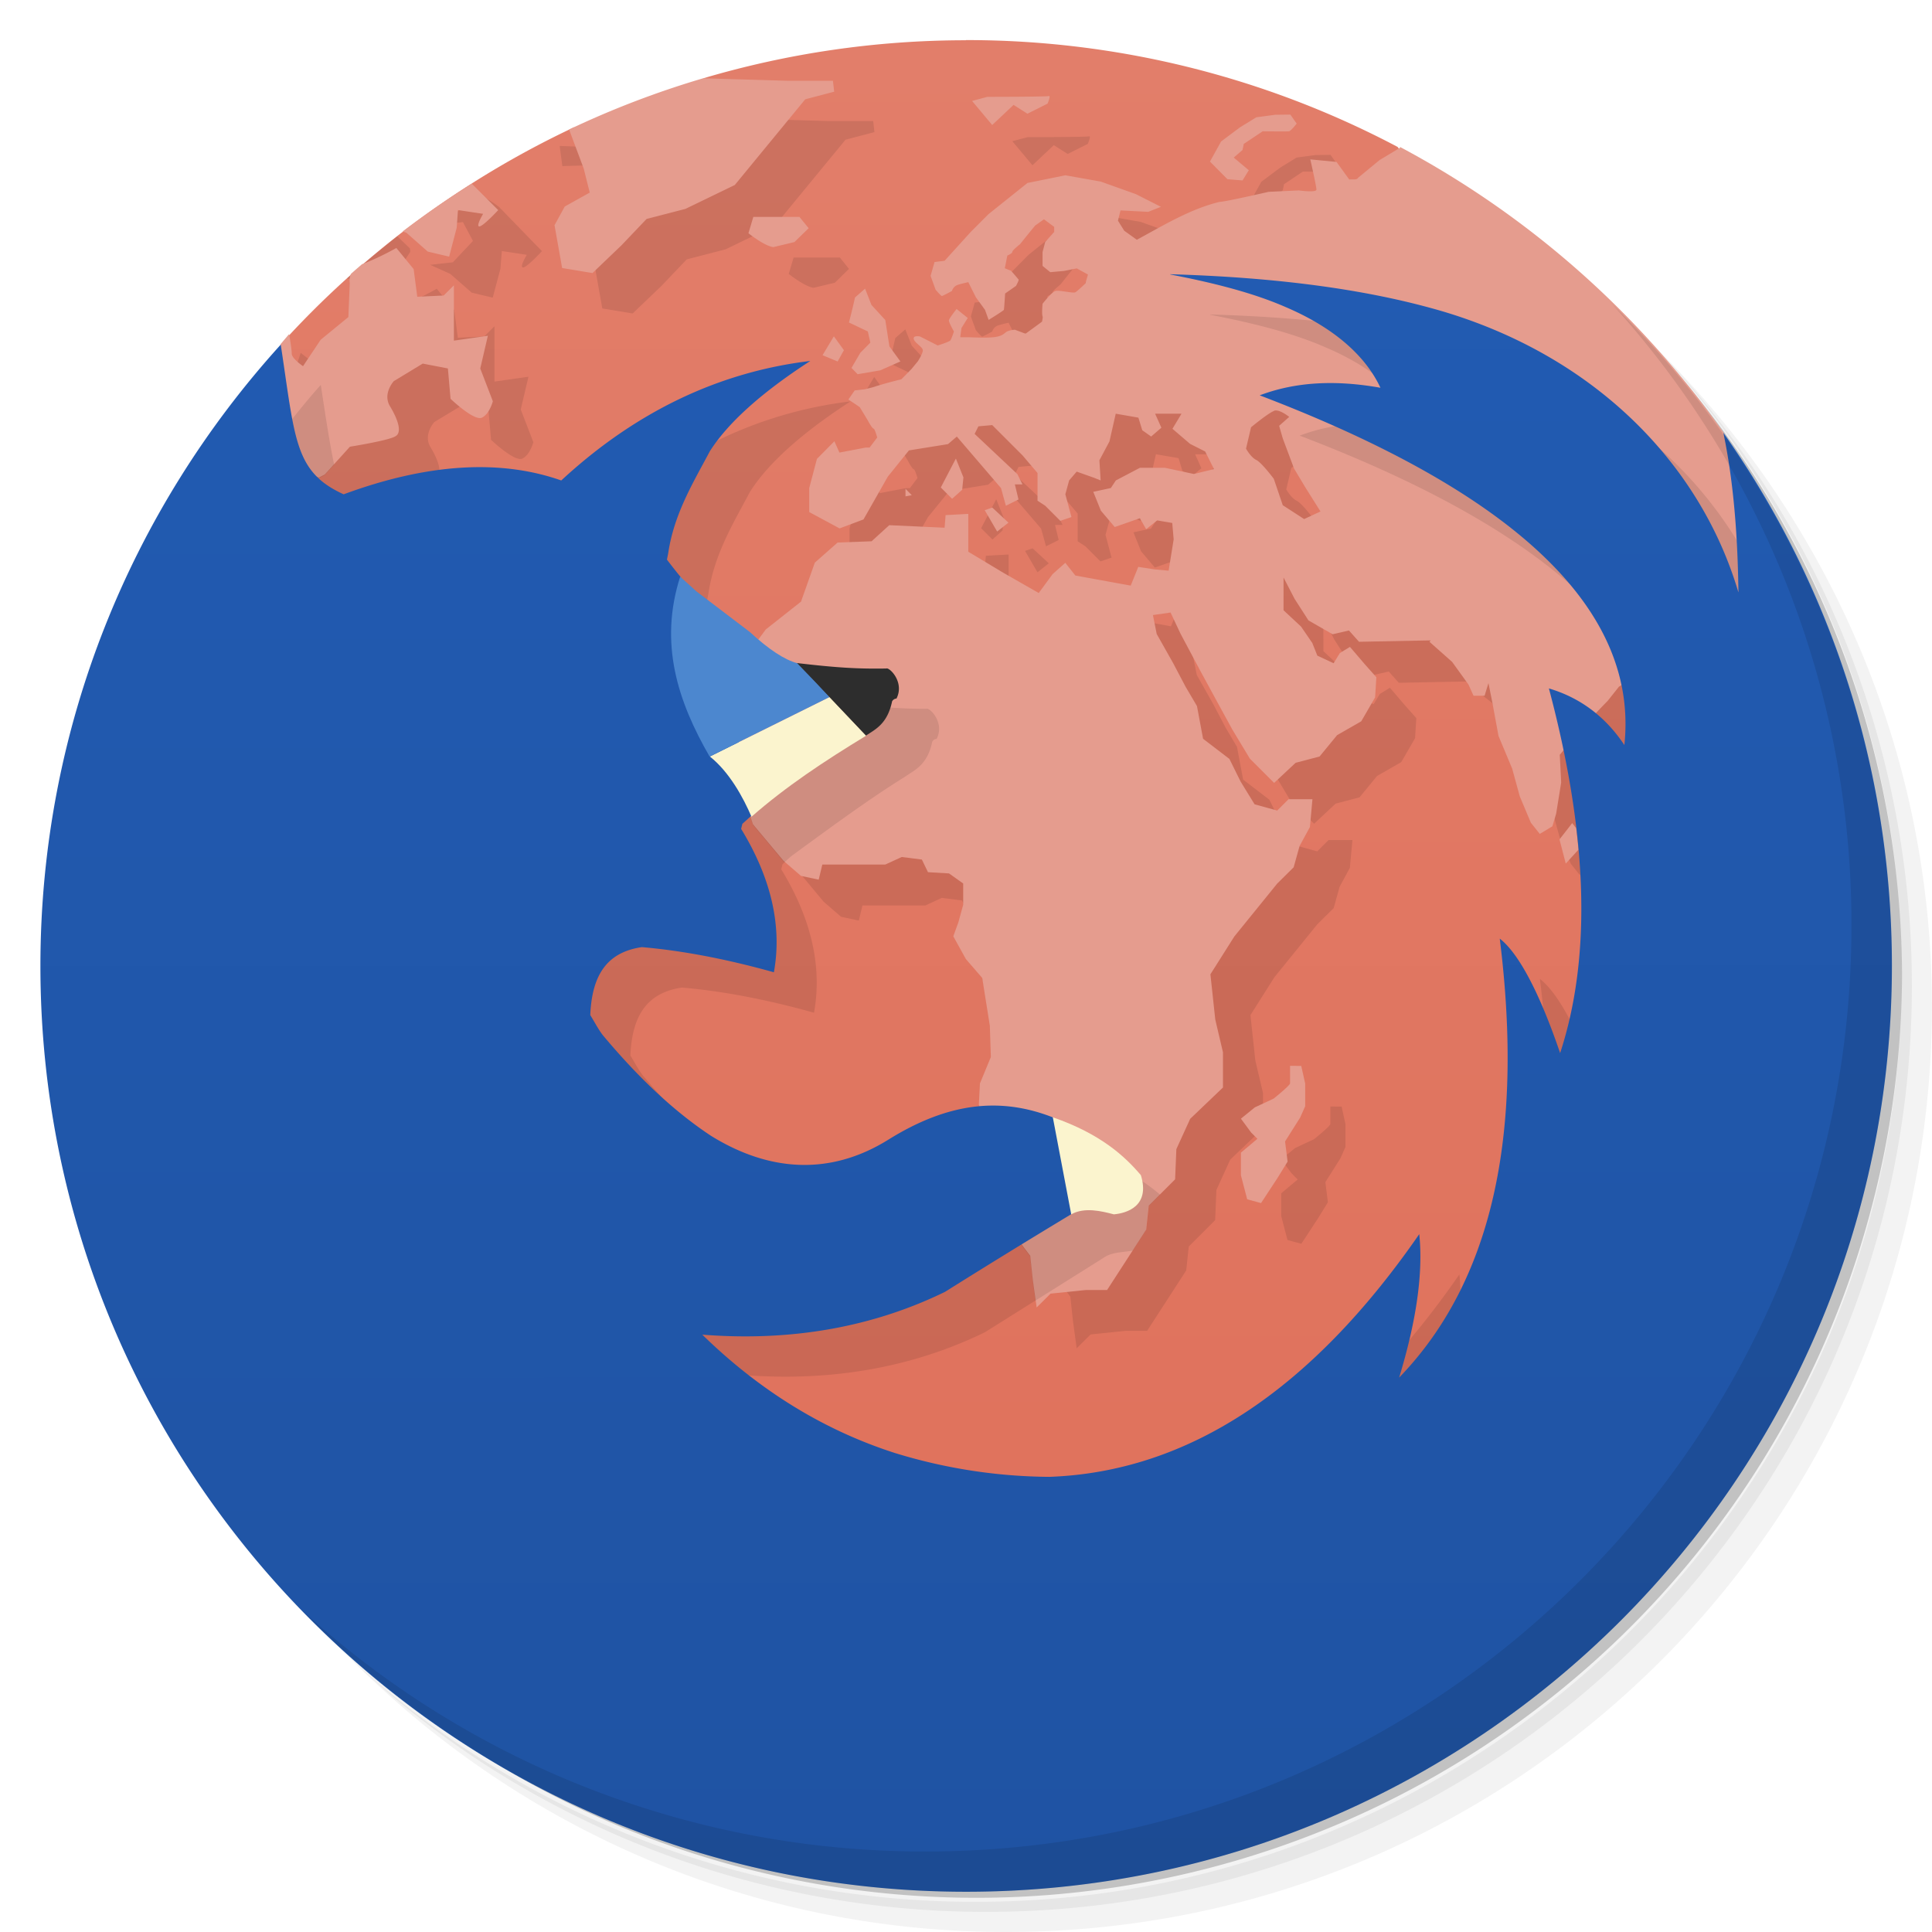 <svg xmlns="http://www.w3.org/2000/svg" viewBox="0 0 48 48">
  <defs>
    <linearGradient id="a" x1="1" x2="47" gradientUnits="userSpaceOnUse" gradientTransform="rotate(-90 24 24)">
      <stop stop-color="#df6f59"/>
      <stop offset="1" stop-color="#e27e6a"/>
    </linearGradient>
    <linearGradient gradientTransform="translate(.012 .007)" id="b" y1="47" x2="-.016" y2=".993" gradientUnits="userSpaceOnUse">
      <stop stop-color="#1f53a3"/>
      <stop offset="1" stop-color="#225cb4"/>
    </linearGradient>
  </defs>
  <path d="M36.31 5c5.859 4.062 9.688 10.831 9.688 18.5 0 12.426-10.07 22.5-22.5 22.5-7.669 0-14.438-3.828-18.5-9.688a23.24 23.24 0 0 0 3.781 4.969 22.923 22.923 0 0 0 15.469 5.969c12.703 0 23-10.298 23-23a22.92 22.92 0 0 0-5.969-15.469A23.216 23.216 0 0 0 36.31 5zm4.969 3.781A22.911 22.911 0 0 1 47.498 24.5c0 12.703-10.297 23-23 23a22.909 22.909 0 0 1-15.719-6.219C12.939 45.425 18.662 48 24.998 48c12.703 0 23-10.298 23-23 0-6.335-2.575-12.06-6.719-16.219z" opacity=".05"/>
  <path d="M41.28 8.781a22.923 22.923 0 0 1 5.969 15.469c0 12.703-10.297 23-23 23A22.92 22.92 0 0 1 8.78 41.281 22.911 22.911 0 0 0 24.499 47.5c12.703 0 23-10.298 23-23A22.909 22.909 0 0 0 41.28 8.781z" opacity=".1"/>
  <path d="M31.25 2.375C39.865 5.529 46 13.792 46 23.505c0 12.426-10.07 22.5-22.5 22.5-9.708 0-17.971-6.135-21.12-14.75a23 23 0 0 0 44.875-7 23 23 0 0 0-16-21.875z" opacity=".2"/>
  <path d="M23.996.996L24 1c-2.27 0-4.462.334-6.533.947 1.534 1.053-1.25 2.02-3.205 1.215a23.087 23.087 0 0 0-7.291 5.4L3 24l24 22s15.18-12 18-29.27c0 0-10.254-13.04-10.277-13.08A22.897 22.897 0 0 0 23.996.996z" fill="url(#a)"/>
  <path d="M17.727 2.926c-.43.422-1.571.659-2.674.461l-.367.27-.781-.031.066.5 1.121-.031-.317 2.505.189 1.063.754.125.719-.688.625-.656.965-.25 1.229-.594.719-.875 1.031-1.254.719-.189-.031-.275h-1.121zm9.33.461c-.055.02-1.527.021-1.527.021l-.379.1.5.598.531-.5.344.219.5-.25s.09-.212.031-.187zm6 .461l-.375.004-.469.063-.406.25-.469.35-.277.5.59-.099.219-.188.031-.152.469-.313s.609.008.656 0c.051-.012.189-.191.189-.191zm-3.836 1.981l-.875-.314-.879-.156-.941.191-.969.779-.436.439-.654.719-.25.031-.096.344.125.344s.133.156.156.156c.02 0 .25-.125.25-.125s.027-.117.156-.156c.133-.039.25-.063.25-.063l.188.375.636-.225.083-.498.063-.316s.125-.051.125-.094c0-.039.191-.189.191-.189l.219-.275.156-.189.219-.156.254.189v.125l-.223.25-.066.25-3.201 2.166-1.623 1.504.281.189.189.311s.117.223.152.223c.031 0 .094.219.094.219l-.189.25h-.094l-.656.125-.125-.281-.434.438-.191.723v.598l.754.406.594-.223.6-1.063.529-.652.967-.156.219-.188 1.098 1.281.121.438.314-.156-.09-.375h.188l-.125-.254-1.063-1 .094-.188.344-.031.75.75.375.441v.688l.191.125.375.375.275-.094-.15-.566.094-.344.188-.219.439.156.156.063-.031-.5.25-.469.156-.689.563.096.094.313.219.156.254-.219-.156-.346h.656l-.223.375-.808.967-.598.316-.125.188-.434.094.188.469.344.406.625-.219.156.277-.192.937-.188.465-1.375-.25-.25-.316-2.41-.277v-.941l-.564.031-.029.313-4.613 2.76-2.283-1.975.031-.156c.145-.988.633-1.773 1.031-2.527.434-.691 1.269-1.454 2.5-2.25-2.281.273-4.353 1.27-6.189 2.969l-4.121-1.081c.191-.09.066-.434-.125-.75-.191-.313.094-.625.094-.625l.719-.434.625.121.066.754s.59.563.781.465c.188-.09.27-.406.27-.406l-.313-.813.191-.813-.844.121V8.106l-.254.254-.656.031-.09-.688-.434-.529s-.432.25-.85.406L8.19 9.33l-.719-.563a58.363 58.363 0 0 0-1.617 5.787L5 24.003c12 17 23 17 23 17 9 0 16.822-24.266 16.822-24.266zm-18.283-.248l.563-.064.25.469-.5.531-.563.063.5.225.531.465.523.125.191-.719.035-.439.621.094s-.191.314-.094.314c.098 0 .469-.406.469-.406l-1.066-1.098s-.434-.344-.563-.25zm-.754.591l-.314-.303c-.142.111-.28.227-.42.342-.232.188-.464.376-.688.574-.048.042-.093.088-.141.131.37.094.851.289.938.229.129-.094.625-.875.625-.875.02-.026 0-.065 0-.098zm9.533.227l-.121.406c.449.348.621.344.621.344l.525-.125.35-.344-.225-.281zm2.775 1.783l-.25.219c-.066.305-.148.621-.148.621l.469.223.063.277.469.098-.098-.656-.344-.375zm-.773 1.184l-.281.469.375.156.156-.281zm10.938 1.85l.496 1.438-.504.254s-.303-.406-.436-.469c-.137-.066-.256-.281-.256-.281l.125-.531.564-.406zm-7.906 1.188l-.375.719.281.281.25-.223.031-.311zm.904 1.219l-.188.064.309.531.281-.223zm7.223 1.744l.277.531.344.535.598.344.406-.094.25.281 1.785-.035c-.007.157.379.401.531.535l1.492 2.652.188.689.277.654.219.277.314-.188.199 5.617c-.543-1.594-1.063-2.508-1.5-2.844.613 4.918-.211 8.539-2.5 10.906.441-1.445.598-2.629.5-3.564-2.691 3.891-5.754 5.904-9.189 6.03a13.32 13.32 0 0 1-3.844-.594c-1.77-.57-3.359-1.551-4.781-2.939 2.219.176 4.245-.191 6.03-1.063l1.889-1.186.23.305.063.594.094.688.346-.344.875-.09h.529l.971-1.5.063-.594.656-.656.031-.75.344-.754.814-.777v-.875l-.191-.813-.121-1.125.594-.939 1.064-1.313.41-.406.148-.531.254-.469.064-.691h-.594l-.281.281-.564-.156-.344-.563-.281-.564-.652-.5-.152-.813-.281-.475-.313-.594-.406-.719-.094-.469.438-.064 1.535 2.908.434.723.602.6.535-.5.594-.156.436-.531.6-.344.344-.594.031-.5-.281-.316-.375-.438-.25.154-.156.254-.406-.188-.125-.314-.281-.41-.434-.404zm-13.24 5.928l.07.201.754.906.434.375.441.094.09-.375h1.563l.41-.188.5.063.152.313 1.264 5.781-6.652.76c-.934-.617-1.819-1.461-2.688-2.5-.118-.152-.216-.345-.314-.5.043-1.027.437-1.564 1.281-1.689.957.082 2.051.281 3.281.625.207-1.141-.064-2.334-.814-3.563l.031-.125.197-.178zm13.414 6.195v.439c-.02.066-.406.375-.406.375l-.469.219-.346.281.256.344.154.156-.41.344v.563l.156.596.344.094.41-.625.25-.406-.063-.5.375-.594.125-.281v-.563l-.096-.439z" opacity=".1"/>
  <path d="M17.475 1.943c-1.152.34-2.267.767-3.336 1.275l.363.969.15.598-.621.346-.254.465.189 1.063.754.125.719-.688.625-.656.965-.25 1.227-.594.719-.875 1.031-1.254.719-.189-.031-.271h-1.121l-2.098-.062zm8.582.443c-.055.02-1.527.02-1.527.02l-.379.102.5.598.531-.5.344.219.5-.25s.09-.212.031-.188zm6 .461l-.375.004-.469.063-.406.25-.469.35-.277.5.434.438.375.031.156-.254-.375-.314.219-.188.031-.152.469-.313s.609.008.656 0c.051-.012.189-.191.189-.191l-.156-.223h-.002zm2.725.814v.01l-.008.006-.498.299-.531.438c-.035.068-.148.031-.223.047l-.316-.438-.652-.063s.152.664.152.75c0 .082-.438.021-.438.021l-.75.035s-1.086.25-1.219.25c-.739.177-1.445.613-2.055.941l-.313-.225-.156-.25.064-.254.688.035.316-.125-.621-.314-.875-.313-.879-.156-.941.191-.969.775-.438.439-.652.719-.25.031-.098.344.125.344s.133.156.156.156c.02 0 .25-.125.25-.125s.027-.117.156-.156c.133-.039.25-.063.25-.063l.188.375.227.313.09.25s.363-.223.379-.25c.008-.031.031-.406.031-.406l.27-.189s.074-.133.066-.156a7.056 7.056 0 0 0-.188-.219l-.156-.063.063-.316s.125-.051.125-.094c0-.039.191-.189.191-.189l.219-.273.156-.189.219-.156.254.189v.125l-.223.25-.066.25v.344l.191.156.344-.031.314-.063.279.152-.064.223s-.195.188-.25.219c-.059.031-.41-.063-.5-.031-.09.031-.314.316-.314.316s-.023.248 0 .313c.012.023-.004.071-.012.129l-.025.02-.379.277h-.021l-.25-.094s-.162.008-.229.066c-.063.051-.119.102-.313.121-.191.02-.563 0-.598 0h-.219l.031-.229.156-.25-.277-.223s-.184.23-.191.281c-.004.055.125.277.125.277s-.059.184-.09.223c-.035.039-.313.125-.313.125l-.439-.223s-.18-.038-.156.064c.027.102.225.195.225.281 0 .082-.125.273-.125.273l-.156.189-.25.254-.344.09s-.251.07-.314.094c-.066.023-.254.066-.254.066l-.25.029-.156.225.281.189.189.311s.119.223.154.223c.031 0 .092.221.092.221l-.189.25h-.094l-.656.125-.125-.281-.434.438-.191.723v.598l.754.406.594-.223.604-1.063.525-.652.971-.156.219-.188 1.098 1.281.121.438.313-.156-.09-.375h.188l-.125-.254-1.063-1 .094-.188.344-.031.75.75.375.441v.688l.191.125.375.375.277-.094-.152-.566.094-.344.188-.219.439.156.156.063-.031-.5.25-.469.156-.689.563.098.096.313.221.156.254-.219-.156-.348h.656l-.225.375.438.375.375.189.219.438-.5.121-.719-.154h-.621l-.598.314-.125.189-.436.094.189.469.344.406.625-.219.156.273.273-.219.375.064.035.408-.125.777-.344-.031-.41-.063-.188.465-1.375-.25-.25-.316-.316.281-.344.469-.875-.5-.875-.525v-.941l-.564.031-.025.313-1.375-.063-.439.4-.844.031-.566.5-.344.969-.875.691-.625.844-.031 1.625-.188.5-.043.396c.326.313.609.652.771 1.033-.043.037-.158.14-.27.242l.068.201.758.906.434.375.441.094.09-.375h1.563l.41-.188.5.063.152.314.523.031.352.25v.529l-.121.439-.125.344.313.566.406.469.189 1.188.025.777-.271.656-.027.527 1.047 3.452.23.305.063.594.096.688.346-.344.875-.09h.529l.971-1.5.063-.594.656-.656.031-.75.344-.754.814-.777v-.875l-.191-.813-.121-1.125.594-.939 1.064-1.313.41-.406.148-.531.256-.469.063-.691h-.594l-.281.281-.563-.156-.346-.563-.279-.564-.654-.5-.152-.813-.281-.477-.313-.594-.406-.719-.094-.471.438-.063.25.531.5.938.375.689.41.75.436.723.602.602.535-.5.594-.156.436-.531.6-.344.344-.594.031-.5-.281-.316-.375-.438-.25.152-.156.254-.404-.188-.125-.314-.281-.41-.434-.404v-.814l.275.531.344.535.6.344.406-.094.25.281 1.783-.035-.033.035.564.5.406.563.125.277h.275l.096-.313.094.467.156.846.34.813.189.689.275.654.221.277.313-.188.094-.314.125-.775-.035-.688.098-.119.805-.922c.137-.148.287-.299.287-.299l.281-.354.063-.037 2.912-2.32c.179-.855.229-2.422-.371-3.945a23.129 23.129 0 0 0-8.04-7.104zm-23.06.902a22.42 22.42 0 0 0-1.719 1.188l.094.031.531.469.531.125.188-.719.031-.438.625.094s-.188.313-.094.313.469-.406.469-.406l-.656-.656zm6.994.826l-.121.406c.449.348.621.344.621.344l.521-.125.354-.344-.229-.281zm-8.867.771s-.436.248-.854.404l-.006.004c-.091.079-.18.156-.27.236-.053.12-.029.23-.029.23l-.035.844-.688.563-.438.656s-.281-.188-.281-.313-.063-.471-.063-.471l-.008-.006-.205.242c-.071 2.241.088 3.02.951 3.316l.146-.076.625-.691s.934-.148 1.121-.254c.191-.09.066-.434-.125-.75-.191-.313.094-.625.094-.625l.719-.436.625.121.066.754s.59.565.781.467c.188-.09.27-.406.27-.406l-.313-.814.189-.813-.844.121V7.088l-.254.254-.656.031-.09-.688-.432-.527zm11.643 1.012l-.25.219c-.066.305-.15.621-.15.621l.469.223.063.277-.25.254-.219.375.152.156.563-.096.5-.221-.273-.375-.102-.654-.344-.375-.158-.404zm-.775 1.184l-.281.469.375.156.156-.281zm10.938 1.848c.137-.043.375.154.375.154l-.25.221.09.313.281.75.281.469.375.596-.406.189-.531-.344-.223-.656s-.303-.406-.436-.469c-.137-.066-.254-.281-.254-.281l.125-.531s.431-.355.564-.402l.008-.006v-.002zm-7.906 1.188l-.375.719.281.281.25-.223.031-.309-.188-.469zm-1.252.752v.188l.156-.029-.156-.158zm2.156.467l-.188.064.309.531.281-.221-.402-.375zm14.408 7.838l-.316.406.156.6.316-.346a21.068 21.068 0 0 0-.057-.533l-.1-.127zm-7.01 6.03v.439c-.02.066-.406.375-.406.375l-.469.219-.346.281.254.344.156.156-.41.344v.563l.156.596.344.094.41-.625.25-.406-.063-.5.375-.594.125-.281v-.563l-.098-.439-.279-.002z" fill="#e59c8e"/>
  <path d="M30.06 7.813l.004.002.008.006c1.137.219 2.094.471 2.875.814 1.203.516 1.977 1.215 2.344 2-1.117-.199-2.109-.149-3 .188 4.488 1.712 7.313 3.659 8.475 5.826l2.42-1.93c.058-.279.091-.652.104-1.057-1.303-2.266-3.544-4.076-6.51-4.943-1.883-.545-4.134-.831-6.719-.906m-22.09 1.75c-.325.358-.624.739-.926 1.117.12.683.378 1.028.877 1.201l.146-.078.234-.26c-.109-.511-.201-1.116-.332-1.98m10.666 10.729l.07.201.756.906.027.023.168-.15c.88-.643 1.953-1.437 2.857-1.992l-.002-.002c.242-.16.534-.294.65-.852a.136.136 0 0 1 .109-.07c.207-.41-.18-.785-.254-.746-.726.012-2.217-.135-2.217-.135s-2.228.332-2.166 2.816zm6.727 10.619l.23.305.063.594.07.502 1.686-1.059c.215-.156.517-.136.732-.185l.328-.506.063-.594.287-.287c-.383-.327-.892-.658-1.666-.926" opacity=".1"/>
  <path d="M29.07 6.814l.008.006c1.137.219 2.094.471 2.875.814 1.203.516 1.977 1.215 2.344 2-1.117-.199-2.109-.149-3 .188 6.383 2.434 9.416 5.343 9.06 8.688-.465-.699-1.093-1.175-1.875-1.406.977 3.668 1.06 6.676.279 9.06-.543-1.594-1.063-2.508-1.5-2.844.613 4.918-.211 8.539-2.5 10.906.441-1.445.598-2.629.5-3.564-2.691 3.891-5.753 5.905-9.188 6.03a13.32 13.32 0 0 1-3.844-.594c-1.77-.57-3.359-1.551-4.781-2.939 2.219.176 4.244-.191 6.03-1.063a212.17 212.17 0 0 1 3.131-1.926c.136-.796.087-1.613-.451-2.409-1.316-.516-2.615-.363-4.086.553-1.469.915-2.985.785-4.406-.094-.934-.617-1.819-1.461-2.688-2.5-.118-.152-.215-.345-.313-.5.043-1.027.437-1.564 1.281-1.689.957.082 2.051.281 3.281.625.207-1.141-.064-2.334-.814-3.563l.031-.125c.075-.067.395-.358.469-.422l-1.998-5.704s-.194-.237-.345-.439l.031-.156c.145-.988.633-1.775 1.031-2.529.434-.691 1.269-1.454 2.5-2.25-2.281.273-4.352 1.27-6.188 2.969-1.52-.535-3.332-.422-5.406.344-1.223-.556-1.204-1.355-1.563-3.719C3.272 12.644 1.004 18.053 1.004 24c0 12.703 10.297 23 23 23s23-10.297 23-23c0-4.93-1.547-9.506-4.188-13.25.321 1.531.362 3.11.375 3.969-.949-3.211-3.586-5.883-7.406-7-1.883-.545-4.134-.831-6.719-.906" fill="url(#b)"/>
  <g>
    <path d="M40.03 7.531A22.922 22.922 0 0 1 45.999 23c0 12.703-10.297 23-23 23A22.92 22.92 0 0 1 7.53 40.031C11.708 44.322 17.54 47 23.999 47c12.703 0 23-10.298 23-23 0-6.462-2.677-12.291-6.969-16.469z" opacity=".1"/>
  </g>
  <path d="M26.614 30.17c.328-.184.746-.082 1.059 0 .309-.027.91-.195.672-.973-.398-.469-1-1.027-2.188-1.438m.457 2.41" fill="#fbf4ce"/>
  <path d="M19.789 16.472l1.723 1.805c.242-.16.535-.293.652-.852a.136.136 0 0 1 .109-.07c.207-.41-.18-.785-.254-.746-.73.012-1.258-.023-2.23-.137" fill="#2d2d2d"/>
  <path d="M18.676 20.304c-.215-.504-.562-1.129-1.039-1.508l2.969-1.477.91.961c-1.047.637-1.988 1.261-2.844 2.01" fill="#fbf4ce"/>
  <path d="M16.899 14.327c-.531 1.66-.062 3.094.731 4.469l2.977-1.477c-.395-.426-.805-.844-.805-.844-.305-.082-.695-.332-1.172-.773l-1.328-1.01" fill="#4c87cf"/>
</svg>
